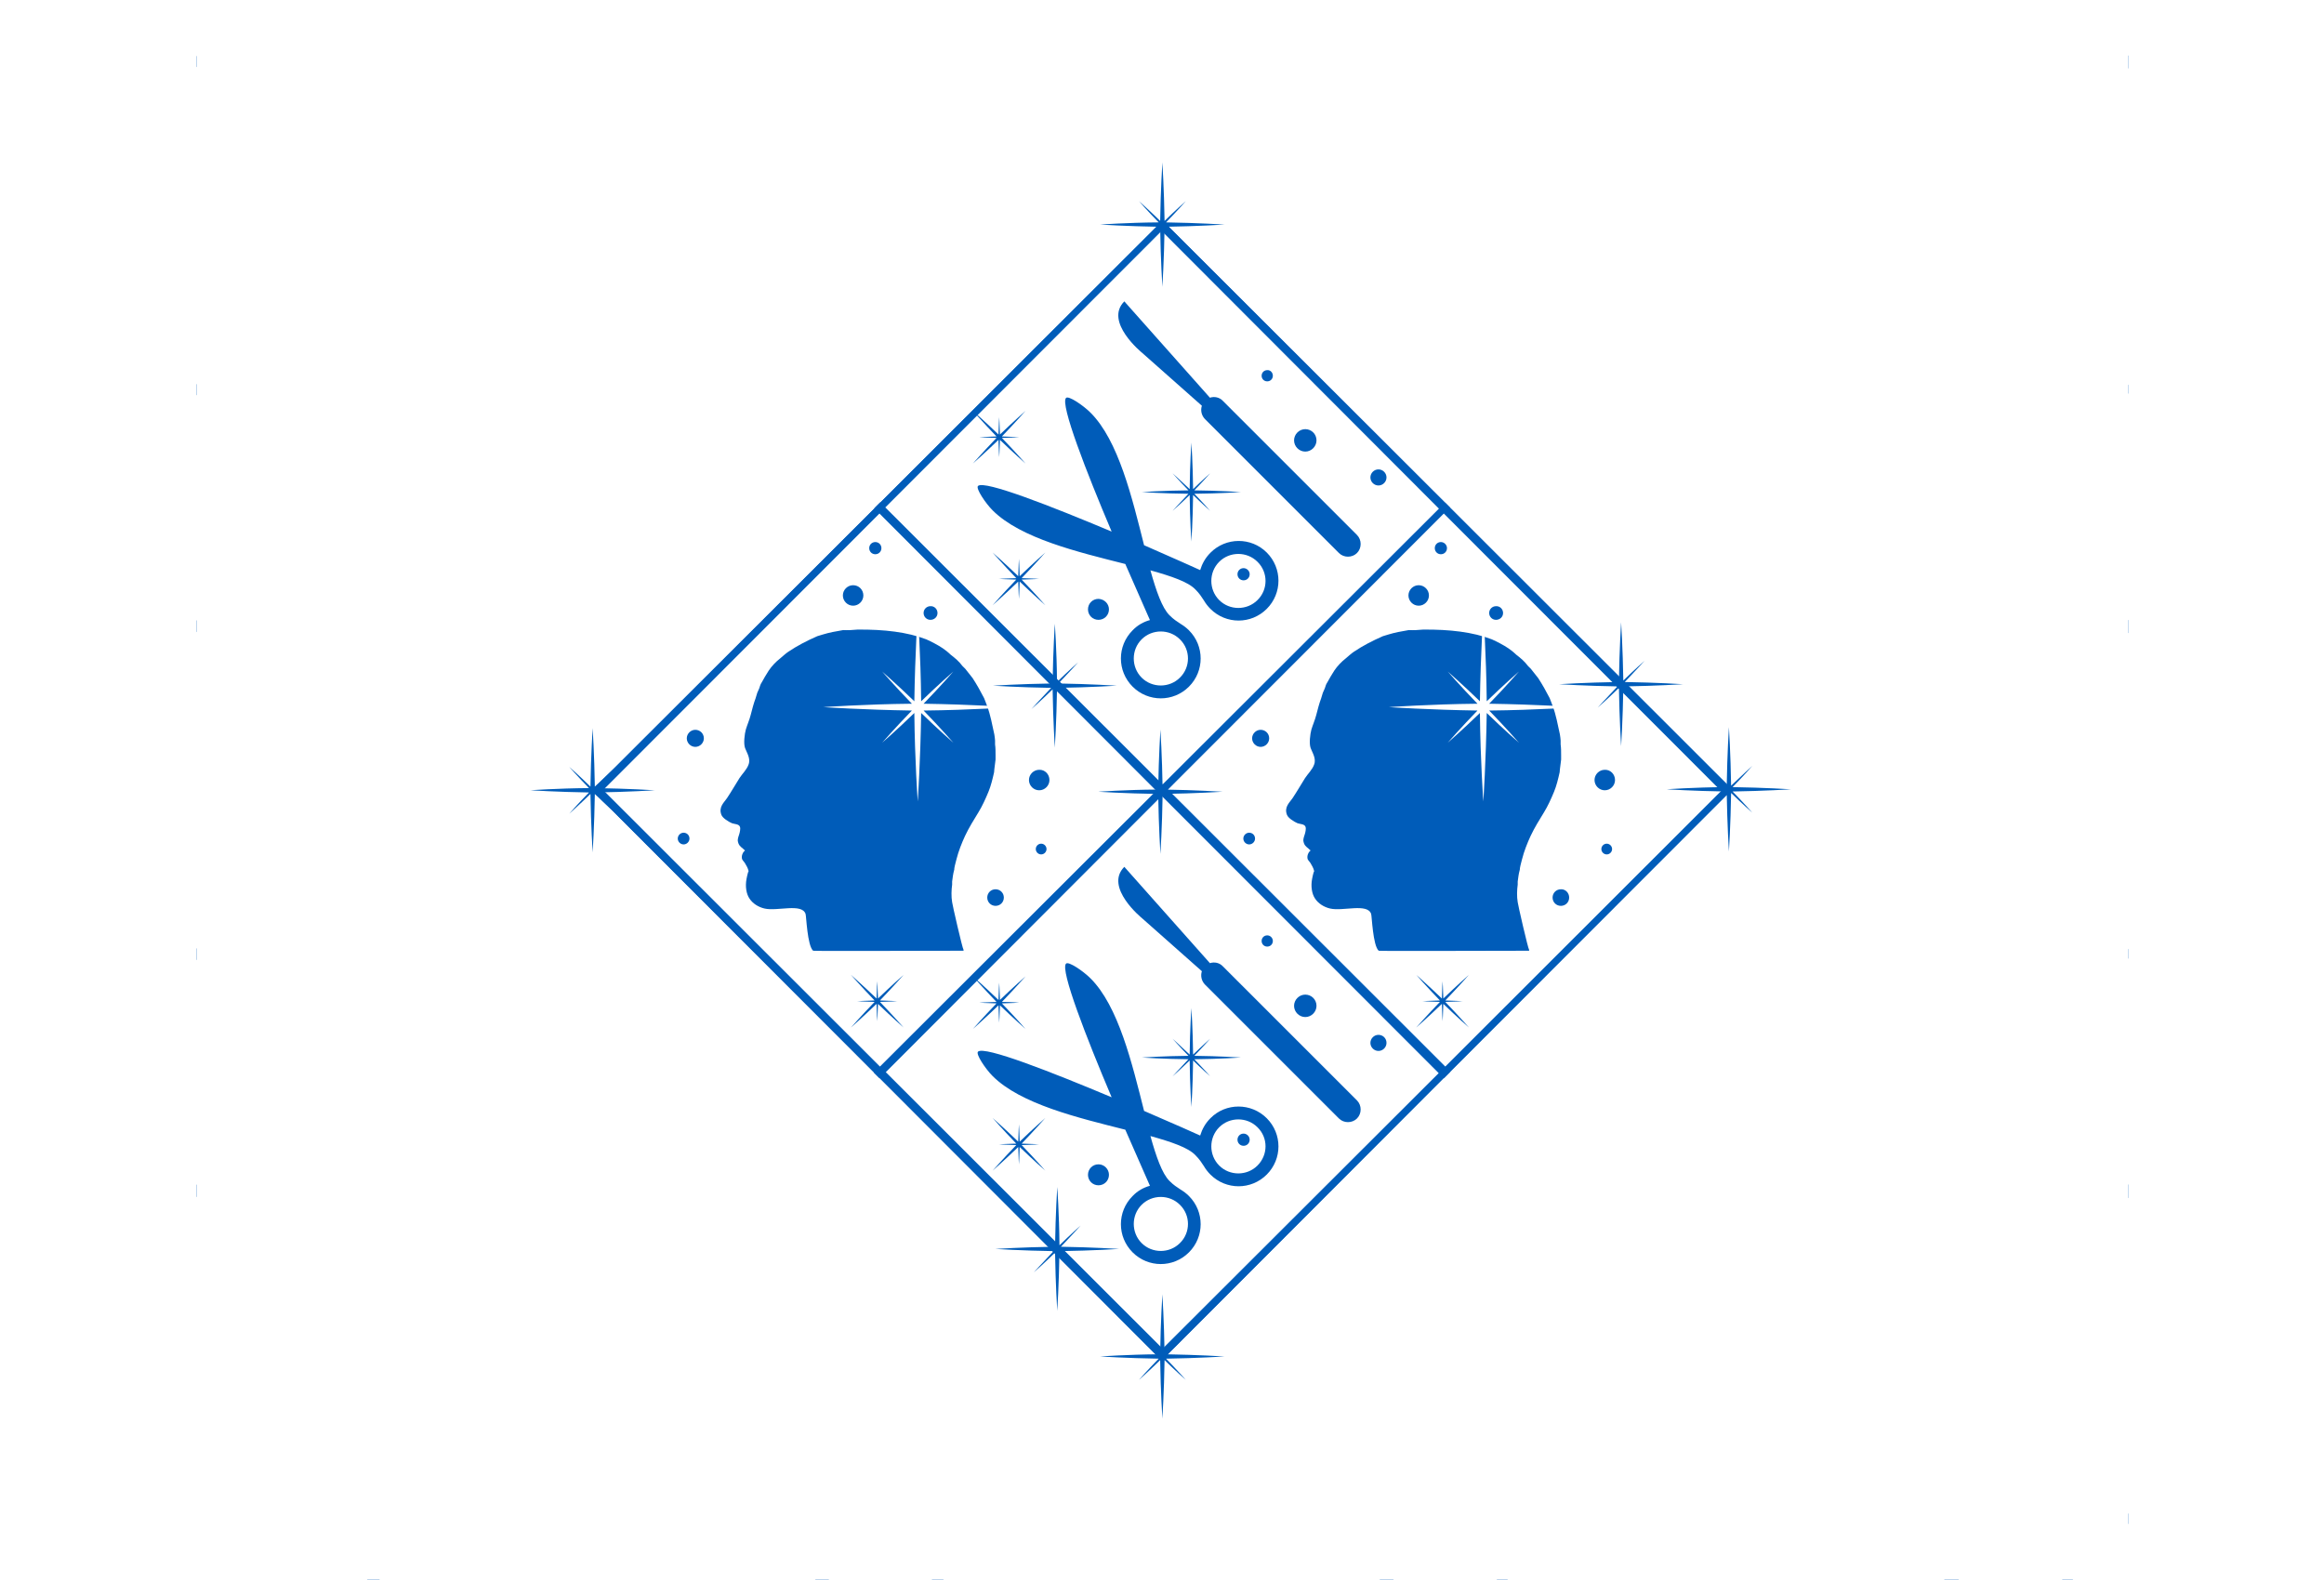 <?xml version="1.0" encoding="utf-8"?>
<!-- Generator: Adobe Illustrator 25.0.0, SVG Export Plug-In . SVG Version: 6.00 Build 0)  -->
<svg version="1.1" id="Layer_1" xmlns="http://www.w3.org/2000/svg" xmlns:xlink="http://www.w3.org/1999/xlink" x="0px" y="0px"
	 viewBox="0 0 952.9 647.8" style="enable-background:new 0 0 952.9 647.8;" xml:space="preserve">
<style type="text/css">
	.st0{fill:#FFFFFF;}
	.st1{clip-path:url(#SVGID_2_);fill:#005CB9;}
	.st2{clip-path:url(#SVGID_2_);fill:#FFFFFF;}
	.st3{fill:#005CB9;}
</style>
<rect x="-71.1" y="-52" class="st0" width="1147.5" height="774.7"/>
<g>
	<g>
		<defs>
			<rect id="SVGID_1_" x="80.6" y="-180.2" width="792" height="1008"/>
		</defs>
		<clipPath id="SVGID_2_">
			<use xlink:href="#SVGID_1_"  style="overflow:visible;"/>
		</clipPath>
		<polygon class="st1" points="820,677.8 909.5,587.8 909.5,583.7 815.5,677.8 820,677.8 		"/>
		<path class="st1" d="M474.4-138.8L360.9-25.4L247-139.1 M476.3-137L590.2-23L476.7,90.3L362.9-23.4L476.3-137L476.3-137z
			 M474.3,92.7L360.9,206L247.2,92.4L360.6-21.1L474.3,92.7L474.3,92.7z M476.3,94.7l113.5,113.7l0.2,0.2L476.7,321.7l-0.1-0.1
			L363,208.1L476.3,94.7L476.3,94.7z M478.7,92.3L592-21.1L705.6,92.6l0.3,0.3L592.6,206l-0.2-0.2L478.7,92.3L478.7,92.3z
			 M706-138.7L592.6-25.4l-114-113.9 M131.3-23.3L244.9-137L358.6-23.1L245,90.3L131.3-23.3L131.3-23.3z M131.5,208.3L244.9,94.7
			l113.6,113.7L245,321.7L131.5,208.3L131.5,208.3z M245,553.1L131.6,439.8l113.3-113.4l113.4,113.5l0,0L245,553.1L245,553.1z
			 M360.8,437.4L247.3,324l113.3-113.4L474,324.2l0.1,0.1L360.8,437.4L360.8,437.4L360.8,437.4z M476.7,553.1L363.2,439.7
			l113.1-113.3l113.6,113.7L476.7,553.1L476.7,553.1z M478.9,323.8L592,210.6l113.7,113.8L592.6,437.4L478.9,323.8L478.9,323.8z
			 M821.5,440.2l-113.1,113L594.7,439.6l113.1-113.2L821.5,440.2L821.5,440.2z M821.6,208.7L708.4,321.7L594.6,208L707.7,94.7
			L821.6,208.7L821.6,208.7z M821.4-23.2l0.3,0.3L708.4,90.3l-0.3-0.3L594.4-23.6L707.7-137L821.4-23.2L821.4-23.2z M242.9-139
			L129.2-25.4l-85.4-85.3v4.1L127-23.3L43.8,59.9v4.5l85.4-85.5L242.7,92.6L129.2,206l-85.4-85.3v4.4l83.1,83.2l-83.1,83v4.8
			l85.4-85.5l113.4,113.6L129.2,437.4l-85.4-85.3v4.6l83,83.1l-83,82.9v5.1l85.4-85.5l113.3,113.4l-122,122.1h5.1l119.4-119.7
			l119.3,119.7h5.7L247.5,555.5l113.1-113.3L474,555.8l-122,122h4.8l119.5-119.7l119.5,119.7h5.7L479,555.4L592,442.2l113.6,113.7
			l-122,121.9h4.5l119.6-119.7l119.6,119.7h6L710.5,555.3l113-113.1l86,86.1v-5.6l-83.3-83.2l83.3-83.4v-3.8l-85.3,85.2L710.4,323.7
			l113.1-113.2l86,86.1v-5.4l-83.4-83.3l83.4-83.5v-3.5L824.3,206l-114-113.9L823.4-21.1L909.5,65v-5.3L826-23.7l83.5-83.6v-3.2
			l-85.2,85.1l-0.3-0.3L710.1-139.4"/>
		<path class="st2" d="M1045.9,863.8V-232h-1152V863.8H1045.9L1045.9,863.8z M710.4,323.8L476.3,558.1L242.6,324.1L476.7,90.3
			L710.4,323.8L710.4,323.8z"/>
	</g>
	<path class="st3" d="M477.5,90.6c-0.2-13-0.9-24-0.9-24s-0.7,11-0.9,24c-4.7-4.6-8.7-8.1-8.7-8.1s3.5,4,8.1,8.7
		c-13,0.1-24,0.9-24,0.9s11,0.7,24,0.9c-4.6,4.7-8.1,8.7-8.1,8.7s4-3.5,8.7-8.1c0.2,13,0.9,24,0.9,24s0.7-11,0.9-24
		c4.7,4.6,8.7,8.1,8.7,8.1s-3.5-4-8.1-8.7c13-0.2,24-0.9,24-0.9s-11-0.7-24-0.9c4.6-4.7,8.1-8.7,8.1-8.7S482.2,86,477.5,90.6
		L477.5,90.6z"/>
	<path class="st3" d="M666.2,281.5c13-0.2,23.9-0.9,23.9-0.9s-10.9-0.7-23.9-0.9c4.5-4.7,8.1-8.7,8.1-8.7s-4,3.5-8.7,8.1
		c-0.2-13-0.9-23.9-0.9-23.9s-0.7,10.9-0.9,23.9c-4.7-4.5-8.7-8.1-8.7-8.1s3.5,4,8.1,8.7c-13,0.2-23.9,0.9-23.9,0.9
		s10.9,0.7,23.9,0.9c-4.5,4.7-8.1,8.7-8.1,8.7s4-3.5,8.7-8.1c0.2,13,0.9,23.9,0.9,23.9s0.7-10.9,0.9-23.9c4.7,4.5,8.7,8.1,8.7,8.1
		S670.8,286.2,666.2,281.5L666.2,281.5z"/>
	<path class="st3" d="M709.8,322.2c-0.2-13-0.9-24-0.9-24s-0.7,11-0.9,24c-4.7-4.6-8.7-8.1-8.7-8.1s3.5,4,8.1,8.7
		c-13,0.1-24,0.9-24,0.9s11,0.7,24,0.9c-4.6,4.7-8.1,8.7-8.1,8.7s4-3.5,8.7-8.1c0.2,13,0.9,24,0.9,24s0.7-11,0.9-24
		c4.7,4.6,8.7,8.1,8.7,8.1s-3.5-4-8.1-8.7c13-0.2,24-0.9,24-0.9s-11-0.7-24-0.9c4.6-4.7,8.1-8.7,8.1-8.7S714.5,317.7,709.8,322.2
		L709.8,322.2z"/>
	<path class="st3" d="M243.9,322.6c-0.2-13-0.9-24-0.9-24s-0.7,11-0.9,24c-4.7-4.6-8.7-8.1-8.7-8.1s3.5,4,8.1,8.7
		c-13,0.1-24,0.9-24,0.9s11,0.7,24,0.9c-4.6,4.7-8.1,8.7-8.1,8.7s4-3.5,8.7-8.1c0.2,13,0.9,24,0.9,24s0.7-11,0.9-24
		c4.7,4.6,8.7,8.1,8.7,8.1s-3.5-4-8.1-8.7c13-0.2,24-0.9,24-0.9s-11-0.7-24-0.9c4.6-4.7,8.1-8.7,8.1-8.7S248.6,318.1,243.9,322.6
		L243.9,322.6z"/>
	<path class="st3" d="M477.5,554.8c-0.2-13-0.9-24-0.9-24s-0.7,11-0.9,24c-4.7-4.6-8.7-8.1-8.7-8.1s3.5,4,8.1,8.7
		c-13,0.1-24,0.9-24,0.9s11,0.7,24,0.9c-4.6,4.7-8.1,8.7-8.1,8.7s4-3.5,8.7-8.1c0.2,13,0.9,24,0.9,24s0.7-11,0.9-24
		c4.7,4.6,8.7,8.1,8.7,8.1s-3.5-4-8.1-8.7c13-0.2,24-0.9,24-0.9s-11-0.7-24-0.9c4.6-4.7,8.1-8.7,8.1-8.7S482.2,550.3,477.5,554.8
		L477.5,554.8z"/>
	<path class="st3" d="M496.3,458.6c-2.1,2.1-3.4,4.5-4.2,7.1c-1.5-0.7-10.9-4.9-23-10.1c-4.9-19.4-10.5-43-22-54.4
		c-2.9-2.9-9-7.1-10-6c-2.5,2.5,8.4,30.5,18.7,54.8c-24.3-10.2-52.2-21.2-54.8-18.7c-1,1,3.1,7.1,6,10c11.5,11.5,35,17.1,54.4,22
		c5.3,12.2,9.5,21.5,10.1,23c-2.6,0.7-5.1,2.1-7.1,4.2c-6.4,6.4-6.4,16.7,0,23.1c6.4,6.4,16.7,6.4,23.1,0c6.4-6.4,6.4-16.7,0-23.1
		c-1.1-1.1-2.2-1.9-3.5-2.7c-1.5-1-2.7-1.7-4.5-3.5c-3-3-5.4-9.8-7.8-18.4c8.6,2.4,15.4,4.7,18.4,7.8c1.8,1.8,2.5,3,3.5,4.5
		c0.7,1.2,1.6,2.4,2.7,3.5c6.4,6.4,16.7,6.4,23.1,0c6.4-6.4,6.4-16.7,0-23.1C513,452.2,502.6,452.2,496.3,458.6L496.3,458.6z
		 M483.8,509.8c-4.3,4.3-11.4,4.3-15.7,0c-4.3-4.3-4.3-11.4,0-15.7c4.3-4.3,11.4-4.3,15.7,0C488.2,498.4,488.2,505.5,483.8,509.8
		L483.8,509.8z M515.6,478c-4.3,4.3-11.4,4.3-15.7,0c-4.3-4.3-4.3-11.4,0-15.7c4.3-4.3,11.4-4.3,15.7,0
		C520,466.6,520,473.6,515.6,478L515.6,478z"/>
	<path class="st3" d="M496.1,395L461,355.5c-8.4,8.4,7.3,21.1,7.3,21.1l24.5,21.7c-0.6,1.8-0.2,3.9,1.2,5.4l55,55c2,2,5.4,2,7.4,0
		c2-2,2-5.4,0-7.4l-55-55C500,394.8,497.9,394.4,496.1,395L496.1,395z"/>
	<path class="st3" d="M418.9,469c5.4-5.6,9.7-10.5,9.7-10.5s-4.9,4.3-10.5,9.7c-0.1-3.9-0.3-7.1-0.3-7.1s-0.2,3.2-0.3,7.1
		c-5.6-5.4-10.5-9.7-10.5-9.7s4.3,4.9,9.7,10.5c-3.9,0.1-7.1,0.3-7.1,0.3s3.2,0.2,7.1,0.3c-5.4,5.6-9.7,10.5-9.7,10.5
		s4.9-4.3,10.5-9.7c0.1,3.9,0.3,7.1,0.3,7.1s0.2-3.2,0.3-7.1c5.6,5.4,10.5,9.7,10.5,9.7s-4.3-4.9-9.7-10.5c3.9-0.1,7.1-0.3,7.1-0.3
		S422.8,469.1,418.9,469L418.9,469z"/>
	<path class="st3" d="M454.7,481.8c0,2.4-1.9,4.3-4.3,4.3c-2.4,0-4.3-1.9-4.3-4.3c0-2.4,1.9-4.3,4.3-4.3
		C452.8,477.5,454.7,479.5,454.7,481.8L454.7,481.8z"/>
	<path class="st3" d="M487.3,433c-10.4,0.1-19.1,0.7-19.1,0.7s8.8,0.6,19.1,0.7c-3.6,3.8-6.5,7-6.5,7s3.2-2.8,7-6.5
		c0.1,10.4,0.7,19.1,0.7,19.1s0.6-8.8,0.7-19.1c3.7,3.6,7,6.5,7,6.5s-2.8-3.2-6.5-7c10.4-0.1,19.1-0.7,19.1-0.7s-8.8-0.6-19.1-0.7
		c3.6-3.7,6.5-7,6.5-7s-3.2,2.8-7,6.5c-0.1-10.4-0.7-19.1-0.7-19.1s-0.6,8.8-0.7,19.1c-3.8-3.6-7-6.5-7-6.5S483.7,429.3,487.3,433
		L487.3,433z"/>
	<path class="st3" d="M512.4,467.4c0,1.4-1.1,2.5-2.5,2.5c-1.4,0-2.5-1.1-2.5-2.5c0-1.4,1.1-2.5,2.5-2.5
		C511.2,464.9,512.4,466,512.4,467.4L512.4,467.4z"/>
	<path class="st3" d="M476.7,323.2c-0.2-13-0.9-24-0.9-24s-0.7,11-0.9,24c-4.7-4.5-8.7-8.1-8.7-8.1s3.5,4,8.1,8.7
		c-13,0.1-24,0.9-24,0.9s11,0.7,24,0.9c-4.6,4.7-8.1,8.7-8.1,8.7s4-3.5,8.7-8.1c0.2,13,0.9,24,0.9,24s0.7-11,0.9-24
		c4.7,4.6,8.7,8.1,8.7,8.1s-3.5-4-8.1-8.7c13-0.2,24-0.9,24-0.9s-11-0.7-24-0.9c4.6-4.7,8.1-8.7,8.1-8.7S481.4,318.7,476.7,323.2
		L476.7,323.2z"/>
	<path class="st3" d="M521.9,385.9c0,1.3-1,2.3-2.3,2.3c-1.3,0-2.3-1-2.3-2.3c0-1.3,1-2.3,2.3-2.3
		C520.9,383.6,521.9,384.7,521.9,385.9L521.9,385.9z"/>
	<path class="st3" d="M539.8,412.5c0,2.5-2.1,4.6-4.6,4.6c-2.5,0-4.6-2.1-4.6-4.6c0-2.5,2.1-4.6,4.6-4.6
		C537.7,407.9,539.8,409.9,539.8,412.5L539.8,412.5z"/>
	<path class="st3" d="M568.5,427.7c0,1.8-1.5,3.3-3.3,3.3s-3.3-1.5-3.3-3.3c0-1.8,1.5-3.3,3.3-3.3S568.5,425.8,568.5,427.7
		L568.5,427.7z"/>
	<path class="st3" d="M410.8,410.9c5.4-5.6,9.7-10.5,9.7-10.5s-4.9,4.3-10.5,9.7c-0.1-3.9-0.3-7.1-0.3-7.1s-0.2,3.2-0.3,7.1
		c-5.6-5.4-10.5-9.7-10.5-9.7s4.3,4.9,9.7,10.5c-3.9,0.1-7.1,0.3-7.1,0.3s3.2,0.2,7.1,0.3c-5.4,5.6-9.7,10.5-9.7,10.5
		s4.9-4.3,10.5-9.7c0.1,3.9,0.3,7.1,0.3,7.1s0.2-3.2,0.3-7.1c5.6,5.4,10.5,9.7,10.5,9.7s-4.3-4.9-9.7-10.5c3.9-0.1,7.1-0.3,7.1-0.3
		S414.7,410.9,410.8,410.9L410.8,410.9z"/>
	<path class="st3" d="M583.5,258.2c10.9-0.1,20.4,1,28.2,4c0.5,0.2,1.2,0.6,1.7,0.8c2.4,1.2,4.6,2.4,6.6,4c0.6,0.5,1.2,1,1.7,1.5
		c1.7,1.3,3.5,2.8,4.8,4.6c0.3,0.4,0.8,0.7,1.2,1.2c1,1.3,2,2.5,3,3.8c1.7,2.6,3.2,5.3,4.7,8.2c0.5,1.1,0.8,2.2,1.3,3.4
		c1.3,3.5,2,7.4,2.9,11.5c0.2,0.9,0.2,1.7,0.3,2.5c0,0.5,0,1.1,0,1.6c0.2,1.3,0.2,2.9,0.2,4.4c0,0.6,0,1.2,0,1.8
		c-0.2,1.2-0.3,2.9-0.5,4c0,0.4-0.1,0.8-0.1,1.2c-0.6,2.7-1.3,5.6-2.3,8c-1.2,2.9-2.5,5.8-4.1,8.4c-1.9,3.1-3.9,6.3-5.5,9.7
		c-1.3,2.8-2.7,6.3-3.5,9.5c-0.3,1.3-0.7,2.5-0.9,3.8c0,0.3,0,0.5-0.1,0.8c-0.4,1.4-0.6,3.1-0.8,4.6c0,0.4,0,0.8,0,1.3
		c-0.3,2.1-0.4,4.9,0,7.2c0,0.6,4.2,19,4.7,19.6c0,0.2,0,0.2-0.1,0.3c-14.5,0-61.3,0.2-61.6,0c-2.4-2.1-2.8-14.4-3.1-15.1
		c-1.5-4.5-11.6-1-16.8-2.2c-2.6-0.6-4.9-2.1-6.2-4.1c-1.3-1.9-1.8-5-1.2-8.1c0.1-0.8,0.4-1.7,0.6-2.6c0.1-0.2,0.3-0.4,0.2-0.7
		c-0.2-1-1-2.4-1.5-3.2c-0.3-0.5-0.8-0.9-1.1-1.5c-0.5-1.4,0.4-3.1,1.1-3.5c0-0.1,0-0.1,0-0.2c-0.3-0.2-0.5-0.4-0.8-0.7
		c-1.1-0.9-1.8-1.4-2.1-3.2c-0.1-0.5,0.4-2.3,0.6-2.7c0.2-0.6,0.6-2.2,0.3-3c-0.4-1.2-2.2-1.1-3.3-1.5c-1.4-0.6-3.8-2.1-4.3-3.4
		c-1.3-3.3,1.2-5.2,2.3-6.9c1.8-2.7,3.4-5.5,5.1-8.2c1.1-1.7,3-3.5,3.7-5.5c1-2.5-0.7-4.9-1.4-6.8c-0.7-1.9-0.2-5.8,0.3-7.6
		c0.6-2,1.5-4,2-6c0.6-2.3,1.2-4.7,2-6.8c0.3-0.8,0.4-1.5,0.7-2.3c0.3-0.6,0.6-1.3,0.8-1.8c0.3-0.9,0.5-1.7,1-2.4
		c0.9-1.7,1.9-3.3,2.9-4.9c1.2-1.8,3-3.7,4.7-5c1.1-0.9,2.1-1.9,3.3-2.7c3.7-2.5,7.6-4.5,11.9-6.4c0.8-0.3,1.5-0.4,2.3-0.7
		c2.6-0.8,5.3-1.3,8.3-1.8C579.5,258.5,581.5,258.4,583.5,258.2L583.5,258.2z"/>
	<path class="st0" d="M610.6,291.4c19.7-0.2,36.3-1.4,36.3-1.4s-16.6-1.1-36.3-1.4c6.9-7.1,12.2-13.2,12.2-13.2s-6.1,5.3-13.2,12.2
		c-0.2-19.7-1.4-36.3-1.4-36.3s-1.1,16.6-1.4,36.3c-7.1-6.9-13.2-12.2-13.2-12.2s5.3,6.1,12.2,13.2c-19.7,0.2-36.3,1.4-36.3,1.4
		s16.6,1.1,36.3,1.4c-6.9,7.1-12.2,13.2-12.2,13.2s6.1-5.3,13.2-12.2c0.2,19.7,1.4,36.3,1.4,36.3s1.1-16.6,1.4-36.3
		c7.1,6.9,13.2,12.2,13.2,12.2S617.5,298.5,610.6,291.4L610.6,291.4z"/>
	<path class="st3" d="M585.9,244.2c0,2.3-1.9,4.2-4.2,4.2s-4.2-1.9-4.2-4.2c0-2.3,1.9-4.2,4.2-4.2S585.9,241.9,585.9,244.2
		L585.9,244.2z"/>
	<path class="st3" d="M593.3,224.8c0,1.4-1.1,2.5-2.5,2.5c-1.4,0-2.5-1.1-2.5-2.5c0-1.4,1.1-2.5,2.5-2.5
		C592.1,222.3,593.3,223.4,593.3,224.8L593.3,224.8z"/>
	<path class="st3" d="M616.3,251.4c0,1.6-1.3,2.8-2.9,2.8c-1.6,0-2.8-1.3-2.8-2.8c0-1.6,1.3-2.8,2.8-2.8
		C615,248.5,616.3,249.8,616.3,251.4L616.3,251.4z"/>
	<path class="st3" d="M661,348.2c0,1.2-1,2.2-2.2,2.2c-1.2,0-2.2-1-2.2-2.2c0-1.2,1-2.2,2.2-2.2C660,346,661,347,661,348.2
		L661,348.2z"/>
	<path class="st3" d="M643.4,368.1c0,1.9-1.5,3.4-3.4,3.4c-1.9,0-3.4-1.5-3.4-3.4c0-1.9,1.5-3.4,3.4-3.4
		C641.9,364.6,643.4,366.2,643.4,368.1L643.4,368.1z"/>
	<path class="st3" d="M662.2,319.9c0,2.3-1.9,4.2-4.2,4.2c-2.3,0-4.2-1.9-4.2-4.2c0-2.3,1.9-4.2,4.2-4.2
		C660.3,315.6,662.2,317.5,662.2,319.9L662.2,319.9z"/>
	<path class="st3" d="M592.6,410.3c5.4-5.6,9.7-10.5,9.7-10.5s-4.9,4.3-10.5,9.7c-0.1-3.9-0.3-7.1-0.3-7.1s-0.2,3.2-0.3,7.1
		c-5.6-5.4-10.5-9.7-10.5-9.7s4.3,4.9,9.7,10.5c-3.9,0.1-7.1,0.3-7.1,0.3s3.2,0.2,7.1,0.3c-5.4,5.6-9.7,10.5-9.7,10.5
		s4.9-4.3,10.5-9.7c0.1,3.9,0.3,7.1,0.3,7.1s0.2-3.2,0.3-7.1c5.6,5.4,10.5,9.7,10.5,9.7s-4.3-4.9-9.7-10.5c3.9-0.1,7.1-0.3,7.1-0.3
		S596.5,410.4,592.6,410.3L592.6,410.3z"/>
	<path class="st3" d="M520.4,302.8c0,1.9-1.6,3.5-3.5,3.5s-3.5-1.6-3.5-3.5s1.6-3.5,3.5-3.5S520.4,300.8,520.4,302.8L520.4,302.8z"
		/>
	<path class="st3" d="M514.6,343.9c0,1.3-1.1,2.4-2.4,2.4c-1.3,0-2.4-1.1-2.4-2.4c0-1.3,1.1-2.4,2.4-2.4
		C513.5,341.5,514.6,342.5,514.6,343.9L514.6,343.9z"/>
	<path class="st3" d="M496.3,226.7c-2.1,2.1-3.4,4.5-4.2,7.1c-1.5-0.7-10.9-4.9-23-10.2c-4.9-19.4-10.5-43-22-54.4
		c-2.9-2.9-9-7.1-10-6c-2.5,2.5,8.4,30.5,18.7,54.8c-24.3-10.2-52.2-21.2-54.8-18.7c-1,1,3.1,7.1,6,10c11.5,11.5,35,17.1,54.4,22
		c5.3,12.2,9.5,21.5,10.1,23c-2.6,0.7-5.1,2.1-7.1,4.2c-6.4,6.4-6.4,16.7,0,23.1c6.4,6.4,16.7,6.4,23.1,0c6.4-6.4,6.4-16.7,0-23.1
		c-1.1-1.1-2.2-1.9-3.5-2.7c-1.5-1-2.7-1.7-4.5-3.5c-3-3-5.4-9.8-7.8-18.4c8.6,2.4,15.4,4.7,18.4,7.8c1.8,1.8,2.5,3,3.5,4.5
		c0.7,1.2,1.6,2.4,2.7,3.5c6.4,6.4,16.7,6.4,23.1,0s6.4-16.7,0-23.1S502.6,220.3,496.3,226.7L496.3,226.7z M483.8,277.9
		c-4.3,4.3-11.4,4.3-15.7,0c-4.3-4.3-4.3-11.4,0-15.7c4.3-4.3,11.4-4.3,15.7,0C488.2,266.5,488.2,273.6,483.8,277.9L483.8,277.9z
		 M515.6,246.1c-4.3,4.3-11.4,4.3-15.7,0c-4.3-4.3-4.3-11.4,0-15.7c4.3-4.3,11.4-4.3,15.7,0C520,234.7,520,241.8,515.6,246.1
		L515.6,246.1z"/>
	<path class="st3" d="M496.1,163.1L461,123.6c-8.4,8.4,7.3,21.1,7.3,21.1l24.5,21.7c-0.6,1.8-0.2,3.9,1.2,5.4l55,55c2,2,5.4,2,7.4,0
		c2-2,2-5.4,0-7.4l-55-55C500,162.9,497.9,162.5,496.1,163.1L496.1,163.1z"/>
	<path class="st3" d="M434,282.1c13-0.2,23.9-0.9,23.9-0.9s-10.9-0.7-23.9-0.9c4.5-4.7,8.1-8.7,8.1-8.7s-4,3.5-8.7,8.1
		c-0.1-13-0.9-23.9-0.9-23.9s-0.7,10.9-0.9,23.9c-4.7-4.5-8.7-8.1-8.7-8.1s3.5,4,8.1,8.7c-13,0.2-23.9,0.9-23.9,0.9
		s10.9,0.7,23.9,0.9c-4.5,4.7-8.1,8.7-8.1,8.7s4-3.5,8.7-8.1c0.2,13,0.9,23.9,0.9,23.9s0.7-10.9,0.9-23.9c4.7,4.5,8.7,8.1,8.7,8.1
		S438.5,286.8,434,282.1L434,282.1z"/>
	<path class="st3" d="M418.9,237.1c5.4-5.6,9.7-10.5,9.7-10.5s-4.9,4.3-10.5,9.7c-0.1-3.9-0.3-7.1-0.3-7.1s-0.2,3.2-0.3,7.1
		c-5.6-5.4-10.5-9.7-10.5-9.7s4.3,4.9,9.7,10.5c-3.9,0.1-7.1,0.3-7.1,0.3s3.2,0.2,7.1,0.3c-5.4,5.6-9.7,10.5-9.7,10.5
		s4.9-4.3,10.5-9.7c0.1,3.9,0.3,7.1,0.3,7.1s0.2-3.2,0.3-7.1c5.6,5.4,10.5,9.7,10.5,9.7s-4.3-4.9-9.7-10.5c3.9-0.1,7.1-0.3,7.1-0.3
		S422.8,237.2,418.9,237.1L418.9,237.1z"/>
	<path class="st3" d="M454.7,249.9c0,2.4-1.9,4.3-4.3,4.3c-2.4,0-4.3-1.9-4.3-4.3c0-2.4,1.9-4.3,4.3-4.3
		C452.8,245.7,454.7,247.6,454.7,249.9L454.7,249.9z"/>
	<path class="st3" d="M487.3,201.1c-10.4,0.1-19.1,0.7-19.1,0.7s8.8,0.6,19.1,0.7c-3.6,3.8-6.5,7-6.5,7s3.2-2.8,7-6.5
		c0.1,10.4,0.7,19.1,0.7,19.1s0.6-8.8,0.7-19.1c3.7,3.6,7,6.5,7,6.5s-2.8-3.2-6.5-7c10.4-0.1,19.1-0.7,19.1-0.7s-8.8-0.6-19.1-0.7
		c3.6-3.7,6.5-7,6.5-7s-3.2,2.8-7,6.5c-0.1-10.4-0.7-19.1-0.7-19.1s-0.6,8.8-0.7,19.1c-3.8-3.6-7-6.5-7-6.5S483.7,197.4,487.3,201.1
		L487.3,201.1z"/>
	<path class="st3" d="M512.4,235.5c0,1.4-1.1,2.5-2.5,2.5c-1.4,0-2.5-1.1-2.5-2.5c0-1.4,1.1-2.5,2.5-2.5
		C511.2,233,512.4,234.1,512.4,235.5L512.4,235.5z"/>
	<path class="st3" d="M521.9,154.1c0,1.3-1,2.3-2.3,2.3c-1.3,0-2.3-1-2.3-2.3c0-1.3,1-2.3,2.3-2.3
		C520.9,151.7,521.9,152.8,521.9,154.1L521.9,154.1z"/>
	<path class="st3" d="M539.8,180.6c0,2.5-2.1,4.6-4.6,4.6c-2.5,0-4.6-2.1-4.6-4.6c0-2.5,2.1-4.6,4.6-4.6
		C537.7,176,539.8,178,539.8,180.6L539.8,180.6z"/>
	<path class="st3" d="M568.5,195.8c0,1.8-1.5,3.3-3.3,3.3s-3.3-1.5-3.3-3.3c0-1.8,1.5-3.3,3.3-3.3S568.5,194,568.5,195.8
		L568.5,195.8z"/>
	<path class="st3" d="M410.8,179c5.4-5.6,9.7-10.5,9.7-10.5s-4.9,4.3-10.5,9.7c-0.1-3.9-0.3-7.1-0.3-7.1s-0.2,3.2-0.3,7.1
		c-5.6-5.4-10.5-9.7-10.5-9.7s4.3,4.9,9.7,10.5c-3.9,0.1-7.1,0.3-7.1,0.3s3.2,0.2,7.1,0.3c-5.4,5.6-9.7,10.5-9.7,10.5
		s4.9-4.3,10.5-9.7c0.1,3.9,0.3,7.1,0.3,7.1s0.2-3.2,0.3-7.1c5.6,5.4,10.5,9.7,10.5,9.7s-4.3-4.9-9.7-10.5c3.9-0.1,7.1-0.3,7.1-0.3
		S414.7,179.1,410.8,179L410.8,179z"/>
	<path class="st3" d="M351.6,258.2c10.9-0.1,20.4,1,28.2,4c0.5,0.2,1.2,0.6,1.7,0.8c2.4,1.2,4.6,2.4,6.6,4c0.6,0.5,1.2,1,1.7,1.5
		c1.7,1.3,3.5,2.8,4.8,4.6c0.3,0.4,0.8,0.7,1.2,1.2c1,1.3,2,2.5,3,3.8c1.7,2.6,3.2,5.3,4.7,8.2c0.5,1.1,0.8,2.2,1.3,3.4
		c1.3,3.5,2,7.4,2.9,11.5c0.2,0.9,0.2,1.7,0.3,2.5c0,0.5,0,1.1,0,1.6c0.2,1.3,0.2,2.9,0.2,4.4c0,0.6,0,1.2,0,1.8
		c-0.2,1.2-0.3,2.9-0.5,4c0,0.4-0.1,0.8-0.1,1.2c-0.6,2.7-1.3,5.6-2.3,8c-1.2,2.9-2.5,5.8-4.1,8.4c-1.9,3.1-3.9,6.3-5.5,9.7
		c-1.3,2.8-2.7,6.3-3.5,9.5c-0.3,1.3-0.7,2.5-0.9,3.8c0,0.3,0,0.5-0.1,0.8c-0.4,1.4-0.6,3.1-0.8,4.6c0,0.4,0,0.8,0,1.3
		c-0.3,2.1-0.4,4.9,0,7.2c0,0.6,4.2,19,4.7,19.6c0,0.2,0,0.2-0.1,0.3c-14.5,0-61.3,0.2-61.6,0c-2.4-2.1-2.8-14.4-3.1-15.1
		c-1.5-4.5-11.6-1-16.8-2.2c-2.6-0.6-4.9-2.1-6.2-4.1c-1.3-1.9-1.8-5-1.2-8.1c0.1-0.8,0.4-1.7,0.6-2.6c0.1-0.2,0.3-0.4,0.2-0.7
		c-0.2-1-1-2.4-1.5-3.2c-0.3-0.5-0.8-0.9-1.1-1.5c-0.5-1.4,0.4-3.1,1.1-3.5c0-0.1,0-0.1,0-0.2c-0.3-0.2-0.5-0.4-0.8-0.7
		c-1.1-0.9-1.8-1.4-2.1-3.2c-0.1-0.5,0.4-2.3,0.6-2.7c0.2-0.6,0.6-2.2,0.3-3c-0.4-1.2-2.2-1.1-3.3-1.5c-1.4-0.6-3.8-2.1-4.3-3.4
		c-1.3-3.3,1.2-5.2,2.3-6.9c1.8-2.7,3.4-5.5,5.1-8.2c1.1-1.7,3-3.5,3.7-5.5c1-2.5-0.7-4.9-1.4-6.8c-0.7-1.9-0.2-5.8,0.3-7.6
		c0.6-2,1.5-4,2-6c0.6-2.3,1.2-4.7,2-6.8c0.3-0.8,0.4-1.5,0.7-2.3c0.3-0.6,0.6-1.3,0.8-1.8c0.3-0.9,0.5-1.7,1-2.4
		c0.9-1.7,1.9-3.3,2.9-4.9c1.2-1.8,3-3.7,4.7-5c1.1-0.9,2.1-1.9,3.3-2.7c3.7-2.5,7.6-4.5,11.9-6.4c0.8-0.3,1.5-0.4,2.3-0.7
		c2.6-0.8,5.3-1.3,8.3-1.8C347.6,258.5,349.6,258.4,351.6,258.2L351.6,258.2z"/>
	<path class="st0" d="M378.7,291.4c19.7-0.2,36.3-1.4,36.3-1.4s-16.6-1.1-36.3-1.4c6.9-7.1,12.2-13.2,12.2-13.2s-6.1,5.3-13.2,12.2
		c-0.2-19.7-1.4-36.3-1.4-36.3s-1.1,16.6-1.4,36.3c-7.1-6.9-13.2-12.2-13.2-12.2s5.3,6.1,12.2,13.2c-19.7,0.2-36.3,1.4-36.3,1.4
		s16.6,1.1,36.3,1.4c-6.9,7.1-12.2,13.2-12.2,13.2s6.1-5.3,13.2-12.2c0.2,19.7,1.4,36.3,1.4,36.3s1.1-16.6,1.4-36.3
		c7.1,6.9,13.2,12.2,13.2,12.2S385.6,298.5,378.7,291.4L378.7,291.4z"/>
	<path class="st3" d="M354,244.2c0,2.3-1.9,4.2-4.2,4.2c-2.3,0-4.2-1.9-4.2-4.2c0-2.3,1.9-4.2,4.2-4.2
		C352.2,240,354,241.9,354,244.2L354,244.2z"/>
	<path class="st3" d="M361.4,224.8c0,1.4-1.1,2.5-2.5,2.5c-1.4,0-2.5-1.1-2.5-2.5c0-1.4,1.1-2.5,2.5-2.5
		C360.3,222.3,361.4,223.4,361.4,224.8L361.4,224.8z"/>
	<path class="st3" d="M384.4,251.4c0,1.6-1.3,2.8-2.9,2.8c-1.6,0-2.8-1.3-2.8-2.8c0-1.6,1.3-2.8,2.8-2.8
		C383.1,248.5,384.4,249.8,384.4,251.4L384.4,251.4z"/>
	<path class="st3" d="M429.1,348.2c0,1.2-1,2.2-2.2,2.2c-1.2,0-2.2-1-2.2-2.2c0-1.2,1-2.2,2.2-2.2C428.1,346,429.1,347,429.1,348.2
		L429.1,348.2z"/>
	<path class="st3" d="M411.6,368.1c0,1.9-1.5,3.4-3.4,3.4s-3.4-1.5-3.4-3.4c0-1.9,1.5-3.4,3.4-3.4S411.6,366.2,411.6,368.1
		L411.6,368.1z"/>
	<path class="st3" d="M430.3,319.9c0,2.3-1.9,4.2-4.2,4.2c-2.3,0-4.2-1.9-4.2-4.2c0-2.3,1.9-4.2,4.2-4.2
		C428.4,315.6,430.3,317.5,430.3,319.9L430.3,319.9z"/>
	<path class="st3" d="M360.8,410.3c5.4-5.6,9.7-10.5,9.7-10.5s-4.9,4.3-10.5,9.7c-0.1-3.9-0.3-7.1-0.3-7.1s-0.2,3.2-0.3,7.1
		c-5.6-5.4-10.5-9.7-10.5-9.7s4.3,4.9,9.7,10.5c-3.9,0.1-7.1,0.3-7.1,0.3s3.2,0.2,7.1,0.3c-5.4,5.6-9.7,10.5-9.7,10.5
		s4.9-4.3,10.5-9.7c0.1,3.9,0.3,7.1,0.3,7.1s0.2-3.2,0.3-7.1c5.6,5.4,10.5,9.7,10.5,9.7s-4.3-4.9-9.7-10.5c3.9-0.1,7.1-0.3,7.1-0.3
		S364.7,410.4,360.8,410.3L360.8,410.3z"/>
	<path class="st3" d="M288.6,302.8c0,1.9-1.6,3.5-3.5,3.5c-1.9,0-3.5-1.6-3.5-3.5s1.6-3.5,3.5-3.5
		C287,299.3,288.6,300.8,288.6,302.8L288.6,302.8z"/>
	<path class="st3" d="M282.7,343.9c0,1.3-1.1,2.4-2.4,2.4c-1.3,0-2.4-1.1-2.4-2.4c0-1.3,1.1-2.4,2.4-2.4
		C281.6,341.5,282.7,342.5,282.7,343.9L282.7,343.9z"/>
	<path class="st3" d="M435,513.1c13-0.2,23.9-0.9,23.9-0.9s-10.9-0.7-23.9-0.9c4.5-4.7,8.1-8.7,8.1-8.7s-4,3.5-8.7,8.1
		c-0.1-13-0.9-23.9-0.9-23.9s-0.7,10.9-0.9,23.9c-4.7-4.5-8.7-8.1-8.7-8.1s3.5,4,8.1,8.7c-13,0.2-23.9,0.9-23.9,0.9
		s10.9,0.7,23.9,0.9c-4.5,4.7-8.1,8.7-8.1,8.7s4-3.5,8.7-8.1c0.2,13,0.9,23.9,0.9,23.9s0.7-10.9,0.9-23.9c4.7,4.5,8.7,8.1,8.7,8.1
		S439.6,517.8,435,513.1L435,513.1z"/>
</g>
</svg>
